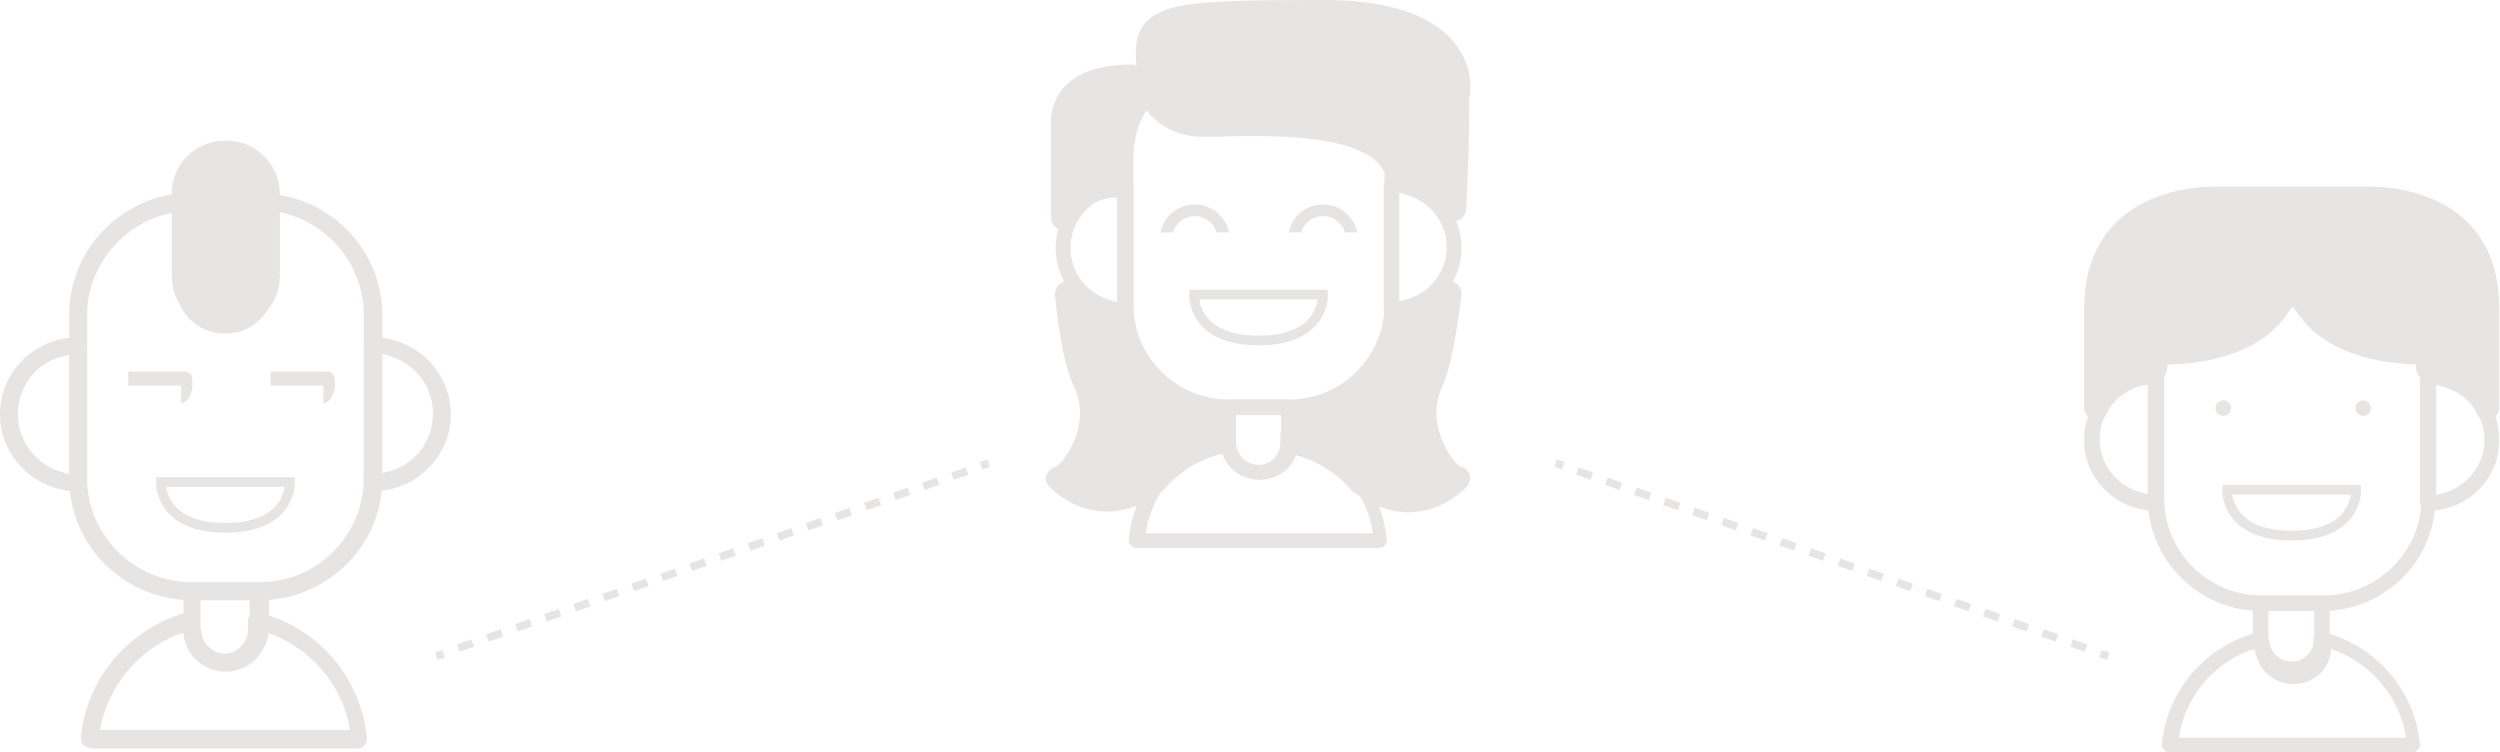<?xml version="1.0" encoding="utf-8"?>
<!-- Generator: Adobe Illustrator 20.1.0, SVG Export Plug-In . SVG Version: 6.00 Build 0)  -->
<svg version="1.1" id="Layer_1" xmlns="http://www.w3.org/2000/svg" xmlns:xlink="http://www.w3.org/1999/xlink" x="0px" y="0px"
	 viewBox="0 0 321.6 96.8" style="enable-background:new 0 0 321.6 96.8;" xml:space="preserve">
<style type="text/css">
	.st0{fill:none;stroke:#E7E4E4;stroke-miterlimit:10;}
	.st1{fill:none;stroke:#E7E4E4;stroke-miterlimit:10;stroke-dasharray:1.98,1.98;}
	.st2{fill:#E7E4E4;}
	.st3{fill:none;stroke:#E7E4E4;stroke-width:1.25;stroke-miterlimit:10;}
</style>
<g>
	<g>
		<line class="st0" x1="200.1" y1="59.6" x2="201.1" y2="59.9"/>
		<line class="st1" x1="202.9" y1="60.6" x2="269.3" y2="83.7"/>
		<line class="st0" x1="270.2" y1="84.1" x2="271.2" y2="84.4"/>
	</g>
</g>
<g>
	<g>
		<line class="st0" x1="127.2" y1="59.6" x2="126.2" y2="59.9"/>
		<line class="st1" x1="124.4" y1="60.6" x2="58" y2="83.7"/>
		<line class="st0" x1="57.1" y1="84.1" x2="56.1" y2="84.4"/>
	</g>
</g>
<g>
	<path class="st2" d="M179,40.8c-0.3,0-0.5-0.1-0.7-0.3c-0.2-0.2-0.3-0.4-0.3-0.7l0-0.2c0-0.1,0-0.2,0-0.3V23.9c0-0.5,0.4-1,1-1
		c5,0,9,4,9,8.9C188.1,36.8,184,40.8,179,40.8L179,40.8z M180,38.8l0.7-0.2c3.2-0.8,5.4-3.6,5.4-6.8s-2.2-6-5.4-6.8l-0.7-0.2V38.8z"
		/>
	<path class="st2" d="M144.8,40.8c-5,0-9-4-9-8.9c0-4.9,4-8.9,9-8.9c0.5,0,1,0.4,1,1v15.4c0,0.1,0,0.2,0,0.2l0,0.3
		c0,0.3-0.1,0.5-0.3,0.7C145.3,40.7,145.1,40.8,144.8,40.8L144.8,40.8z M143.1,25.1c-3.2,0.8-5.4,3.6-5.4,6.8c0,3.2,2.2,6,5.4,6.8
		l0.7,0.2V24.9L143.1,25.1z"/>
	<path class="st3" d="M170.2,37.9c0,0,0.3,5.9-8.3,5.9h0c-8.6,0-8.3-5.9-8.3-5.9H170.2z"/>
	<path class="st2" d="M146.2,70.5c-0.3,0-0.5-0.1-0.7-0.3c-0.2-0.2-0.3-0.5-0.3-0.7c0.6-7,5.7-12.8,12.5-14.5c0.1,0,0.2,0,0.2,0
		c0.2,0,0.4,0.1,0.6,0.2c0.2,0.2,0.4,0.5,0.4,0.8v1c0,1.6,1.3,2.9,2.9,2.9c1.6,0,2.9-1.3,2.9-2.9v-1c0-0.3,0.1-0.6,0.4-0.8
		c0.2-0.1,0.4-0.2,0.6-0.2c0.1,0,0.2,0,0.2,0c6.9,1.7,11.9,7.6,12.5,14.5c0,0.3-0.1,0.5-0.3,0.7c-0.2,0.2-0.4,0.3-0.7,0.3H146.2z
		 M156.4,57.4c-4.6,1.8-7.9,5.7-8.9,10.5l-0.1,0.7h29.2l-0.1-0.7c-1-4.8-4.4-8.7-8.9-10.5l-0.6-0.2l-0.1,0.6
		c-0.4,2.3-2.4,3.9-4.8,3.9c-2.3,0-4.3-1.6-4.8-3.9l-0.1-0.6L156.4,57.4z"/>
	<path class="st2" d="M161.9,61.7c-2.7,0-4.9-2.2-4.9-4.8v-4.5c0-0.5,0.4-1,1-1h7.7c0.5,0,1,0.4,1,1v4.5c0,1.3-0.5,2.5-1.4,3.4
		C164.4,61.2,163.2,61.7,161.9,61.7z M159,56.9c0,1.6,1.3,2.9,2.9,2.9c1.6,0,2.9-1.3,2.9-2.9v-3.5H159V56.9z"/>
	<path class="st2" d="M158,53.4c-7.9,0-14.3-6.3-14.3-14.1V20.3c0-3.1,1-6.1,2.9-8.6c0.2-0.2,0.5-0.4,0.8-0.4c0.4,0,0.7,0.2,0.9,0.5
		c1.2,2.3,3.5,3.7,6.2,3.7c0.5,0,1.2,0,2,0l0.2,0c1.3,0,2.9-0.1,4.6-0.1c6.7,0,16,0.6,18.4,5.7c0.2,0.2,0.2,0.4,0.2,0.6v17.4
		c0,3.8-1.5,7.3-4.2,10c-2.7,2.7-6.3,4.1-10.1,4.1H158z M147.1,14.8c-0.9,1.7-1.3,3.6-1.3,5.5v18.9c0,6.7,5.5,12.2,12.3,12.2h7.7
		c6.8,0,12.3-5.5,12.3-12.2V22.1L178,22c-1.5-3-7.1-4.5-16.6-4.5c-1.7,0-3.2,0-4.5,0.1l-0.2,0c-0.8,0-1.5,0-2,0c-2.6,0-5-1-6.7-2.8
		l-0.5-0.6L147.1,14.8z"/>
	<path class="st2" d="M173,29.9c-0.3-1.2-1.5-2.1-2.8-2.1c-1.3,0-2.5,0.9-2.8,2.1h-1.6c0.4-2.1,2.2-3.6,4.4-3.6c2.2,0,4,1.6,4.4,3.6
		H173z"/>
	<path class="st2" d="M156.5,29.9c-0.3-1.2-1.5-2.1-2.8-2.1c-1.3,0-2.5,0.9-2.8,2.1h-1.6c0.4-2.1,2.2-3.6,4.4-3.6
		c2.2,0,4,1.6,4.4,3.6H156.5z"/>
	<path class="st2" d="M156.9,52c-6.3,0-11.5-4.9-11.7-11.2c0-0.4-0.2-0.8-0.5-1.1c-0.3-0.3-0.7-0.4-1.1-0.4c-2,0-3.8-0.9-5.1-2.5
		c-0.4-0.5-1.1-0.7-1.8-0.5c-0.6,0.3-1,0.9-1,1.6c0.6,5.8,1.4,9.7,2.5,11.9c2.2,4.8-1.2,9.5-2.3,10.2c-0.5,0.1-0.9,0.4-1.2,0.9
		c-0.3,0.5-0.2,1.2,0.2,1.6c0.1,0.1,2.9,3.3,7.5,3.3c0,0,0,0,0,0c2.4,0,4.8-0.9,7.2-2.7c0.1-0.1,0.2-0.1,0.2-0.2
		c1.9-2.2,4.4-3.8,7.3-4.5c0.7-0.2,1.2-0.8,1.2-1.5v-3.5C158.5,52.7,157.8,52,156.9,52z"/>
	<path class="st2" d="M189,60.9c-0.2-0.5-0.7-0.8-1.2-0.9c-1-0.6-4.5-5.4-2.3-10.2c1-2.2,1.8-6.1,2.5-11.9c0.1-0.7-0.3-1.3-1-1.6
		c-0.6-0.3-1.4-0.1-1.8,0.5c-1.2,1.6-3.1,2.5-5.1,2.5c-0.4,0-0.8,0.1-1.1,0.4c-0.3,0.3-0.5,0.7-0.5,1.1c-0.3,6.3-5.4,11.2-11.7,11.2
		c-0.8,0-1.5,0.7-1.5,1.5V57c0,0.7,0.5,1.3,1.2,1.5c2.8,0.7,5.4,2.3,7.3,4.5c0.1,0.1,0.1,0.2,0.2,0.2c2.4,1.8,4.8,2.7,7.2,2.7
		c4.5,0,7.4-3.2,7.5-3.3C189.1,62.1,189.2,61.5,189,60.9z"/>
	<path class="st2" d="M187.1,5.5c-2.9-3.6-8.6-5.5-16.8-5.5c-10,0-15.7,0.1-19.1,0.9c-3.6,0.9-5.1,2.6-5.1,6.1c0,5.7,4.2,10,9.7,10
		c0.6,0,1.4,0,2.2,0c1.3,0,2.8-0.1,4.5-0.1c11.5,0,15.1,2.3,16.1,4.2v1.7c0,0.8,0.7,1.5,1.5,1.5c2.3,0,4.5,1.3,5.7,3.3
		c0.3,0.5,0.8,0.8,1.3,0.8c0.1,0,0.2,0,0.3,0c0.7-0.2,1.1-0.7,1.2-1.4c0.4-6.7,0.4-12.5,0.4-14.3C189.2,11.9,189.6,8.6,187.1,5.5z"
		/>
	<path class="st2" d="M147.8,11.7c-0.3-0.6-0.6-1.3-0.7-2.1c-0.1-0.7-0.8-1.3-1.5-1.3c-8.8,0-10.2,4.7-10.4,6.8c0,0,0,0.1,0,0.1V28
		c0,0.7,0.5,1.3,1.1,1.5c0.1,0,0.3,0,0.4,0c0.5,0,1.1-0.3,1.3-0.8c1.1-2,3.3-3.3,5.7-3.3c0.8,0,1.5-0.7,1.5-1.5v-3.6
		c0-2.6,0.8-5,2.4-7.1C148,12.8,148,12.2,147.8,11.7z"/>
</g>
<g>
	<g>
		<g>
			<path class="st2" d="M312.3,65.7c-0.3,0-0.5-0.1-0.7-0.3c-0.2-0.2-0.3-0.5-0.3-0.7c0-0.1,0-0.2,0-0.2c0-0.1,0-0.2,0-0.3V48.4
				c0-0.6,0.5-1,1-1c5.1,0,9.2,4.1,9.2,9.1C321.6,61.6,317.4,65.7,312.3,65.7L312.3,65.7z M313.4,63.7l0.7-0.2
				c3.2-0.8,5.5-3.6,5.5-6.9c0-3.3-2.3-6.1-5.5-6.9l-0.7-0.2V63.7z"/>
			<path class="st2" d="M277.3,65.7c-5.1,0-9.2-4.1-9.2-9.1c0-5,4.1-9.1,9.2-9.1c0.6,0,1,0.5,1,1v15.7c0,0.1,0,0.2,0,0.2
				c0,0.1,0,0.2,0,0.3c0,0.3-0.1,0.5-0.3,0.7C277.9,65.6,277.6,65.7,277.3,65.7L277.3,65.7z M275.6,49.6c-3.2,0.8-5.5,3.6-5.5,6.9
				c0,3.3,2.3,6.1,5.5,6.9l0.7,0.2V49.5L275.6,49.6z"/>
			<path class="st2" d="M294.8,87.1c-2.7,0-5-2.2-5-4.9v-4.6c0-0.6,0.5-1,1-1h7.9c0.6,0,1,0.5,1,1v4.6
				C299.8,84.9,297.6,87.1,294.8,87.1z M291.9,82.2c0,1.6,1.3,2.9,2.9,2.9s2.9-1.3,2.9-2.9v-3.6h-5.9V82.2z"/>
			<path class="st2" d="M290.9,78.6c-8,0-14.6-6.5-14.6-14.5V45.9c0-0.6,0.5-1,1-1c15.6,0,16.5-8.6,16.5-9c0-0.5,0.5-0.9,1-0.9
				c0.6,0,1,0.4,1,0.9c0,0.4,0.9,9,16.5,9c0.6,0,1,0.5,1,1v18.2c0,8-6.5,14.5-14.6,14.5H290.9z M294.4,40.1c-1.8,2.9-6,6.5-15.5,6.8
				l-0.5,0v17.2c0,6.9,5.6,12.5,12.6,12.5h7.9c6.9,0,12.6-5.6,12.6-12.5V46.9l-0.5,0c-9.5-0.3-13.7-3.9-15.5-6.8l-0.5-0.7
				L294.4,40.1z"/>
			<path class="st2" d="M304.8,24c-0.3,0-0.5,0-0.6,0h-18.8c-0.1,0-0.3,0-0.6,0c-2.8,0-16.7,0.8-16.7,15.8v12.6
				c0,0.9,0.7,1.6,1.6,1.6c0.6,0,1.2-0.4,1.4-1c1-2.5,3.4-4.1,6.1-4.1c0.9,0,1.6-0.7,1.6-1.6v-1c9.7-0.4,14-4,16-7.1
				c1.9,3.1,6.3,6.7,16,7.1v1c0,0.9,0.7,1.6,1.6,1.6c2.7,0,5.1,1.6,6.1,4.1c0.2,0.6,0.8,1,1.4,1h0c0.9,0,1.6-0.7,1.6-1.6V39.7
				C321.5,24.7,307.6,24,304.8,24z"/>
			<ellipse class="st2" cx="286" cy="52.5" rx="1" ry="1"/>
			<ellipse class="st2" cx="304" cy="52.5" rx="1" ry="1"/>
		</g>
	</g>
	<path class="st3" d="M303.1,63c0,0,0.3,5.9-8.3,5.9h0c-8.6,0-8.3-5.9-8.3-5.9H303.1z"/>
	<path class="st2" d="M279.1,96.8c-0.3,0-0.5-0.1-0.7-0.3c-0.2-0.2-0.3-0.5-0.3-0.7c0.6-7,5.7-12.8,12.5-14.5c0.1,0,0.2,0,0.2,0
		c0.2,0,0.4,0.1,0.6,0.2c0.2,0.2,0.4,0.5,0.4,0.8v1c0,1.6,1.3,2.9,2.9,2.9s2.9-1.3,2.9-2.9v-1c0-0.3,0.1-0.6,0.4-0.8
		c0.2-0.1,0.4-0.2,0.6-0.2c0.1,0,0.2,0,0.2,0c6.9,1.7,11.9,7.6,12.5,14.5c0,0.3-0.1,0.5-0.3,0.7c-0.2,0.2-0.4,0.3-0.7,0.3H279.1z
		 M289.3,83.7c-4.6,1.8-7.9,5.7-8.9,10.5l-0.1,0.7h29.2l-0.1-0.7c-1-4.8-4.4-8.7-8.9-10.5l-0.6-0.2l-0.1,0.6
		c-0.4,2.3-2.4,3.9-4.8,3.9c-2.3,0-4.3-1.6-4.8-3.9l-0.1-0.6L289.3,83.7z"/>
</g>
<g>
	<g>
		<g>
			<path class="st2" d="M47.9,63.2c-0.3,0-0.6-0.1-0.8-0.3c-0.2-0.2-0.3-0.5-0.3-0.8l0-0.3c0-0.1,0-0.2,0-0.3v-17
				c0-0.6,0.5-1.1,1.2-1.1c5.5,0,10,4.5,10,9.9C58,58.7,53.5,63.2,47.9,63.2L47.9,63.2z M49.1,60.9l0.7-0.2c3.5-0.8,5.9-3.9,5.9-7.5
				c0-3.5-2.4-6.6-5.9-7.5l-0.7-0.2V60.9z"/>
			<path class="st2" d="M10,63.2c-5.5,0-10-4.5-10-9.9c0-5.5,4.5-9.9,10-9.9c0.6,0,1.2,0.5,1.2,1.1v17c0,0.1,0,0.2,0,0.3l0,0.3
				c0,0.3-0.1,0.6-0.3,0.8C10.7,63.1,10.4,63.2,10,63.2L10,63.2z M8.2,45.8c-3.5,0.8-5.9,3.9-5.9,7.5c0,3.5,2.4,6.6,5.9,7.5l0.7,0.2
				V45.6L8.2,45.8z"/>
			<path class="st2" d="M11.6,96.2c-0.3,0-0.6-0.1-0.9-0.4c-0.2-0.2-0.3-0.6-0.3-0.9c0.7-7.7,6.3-14.2,13.9-16.2c0.1,0,0.2,0,0.3,0
				c0.3,0,0.5,0.1,0.7,0.2c0.3,0.2,0.4,0.5,0.4,0.9V81c0,1.7,1.4,3.1,3.1,3.1s3.1-1.4,3.1-3.1v-1.1c0-0.3,0.2-0.7,0.4-0.9
				c0.2-0.2,0.5-0.2,0.7-0.2c0.1,0,0.2,0,0.3,0c7.6,1.9,13.2,8.4,13.9,16.2c0,0.3-0.1,0.6-0.3,0.9c-0.2,0.2-0.5,0.4-0.9,0.4H11.6z
				 M22.9,81.6c-5,2-8.7,6.3-9.9,11.6l-0.1,0.7h32.1l-0.1-0.7c-1.1-5.2-4.8-9.6-9.9-11.6l-0.6-0.2L34.3,82c-0.5,2.5-2.7,4.3-5.3,4.3
				c-2.6,0-4.8-1.8-5.3-4.3l-0.1-0.6L22.9,81.6z"/>
			<path class="st2" d="M29,86.4c-3,0-5.4-2.4-5.4-5.4v-5c0-0.6,0.5-1.1,1.2-1.1h8.6c0.6,0,1.2,0.5,1.2,1.1v5
				C34.4,84,32,86.4,29,86.4z M25.9,81c0,1.7,1.4,3.1,3.1,3.1s3.1-1.4,3.1-3.1v-3.8h-6.3V81z"/>
			<path class="st2" d="M24.7,77.2c-8.7,0-15.8-7-15.8-15.7V40.5c0-8.3,6.5-15.1,14.8-15.7c0,0,0,0,0,0c0.4,0,0.6,0.1,0.9,0.3
				c0.2,0.2,0.4,0.5,0.4,0.8v10.8c0,2.2,1.8,3.9,3.9,3.9h0.3c2.2,0,3.9-1.8,3.9-3.9V26c0-0.3,0.1-0.6,0.4-0.8
				c0.2-0.2,0.5-0.3,0.8-0.3c8.4,0.5,14.9,7.4,14.9,15.7v20.9c0,8.7-7.1,15.7-15.8,15.7H24.7z M22,27.4c-6.2,1.3-10.8,6.8-10.8,13.2
				v20.9c0,7.4,6.1,13.4,13.5,13.4h8.6c7.5,0,13.5-6,13.5-13.4V40.5c0-6.3-4.5-11.9-10.8-13.2l-0.7-0.1v9.5c0,3.4-2.8,6.2-6.2,6.2
				h-0.3c-3.4,0-6.2-2.8-6.2-6.2v-9.5L22,27.4z"/>
			<path class="st2" d="M23.4,49.6h-6.9v-1.8h7.3c0.4,0,0.8,0.3,0.9,0.7c0,0.2,0.3,1.8-0.5,2.8c-0.2,0.3-0.5,0.5-0.9,0.6V49.6z"/>
			<path class="st2" d="M41.7,49.6h-6.9v-1.8h7.3c0.4,0,0.8,0.3,0.9,0.7c0,0.2,0.4,1.8-0.5,2.8c-0.2,0.3-0.5,0.5-0.9,0.6V49.6z"/>
			<path class="st2" d="M29.2,18.1h-0.3c-3.7,0-6.8,3-6.8,6.7v10.8c0,3.7,3,6.7,6.8,6.7h0.3c3.7,0,6.8-3,6.8-6.7V24.8
				C35.9,21.1,32.9,18.1,29.2,18.1z"/>
		</g>
	</g>
	<path class="st3" d="M37.3,62c0,0,0.3,5.9-8.3,5.9h0c-8.6,0-8.3-5.9-8.3-5.9H37.3z"/>
</g>
</svg>

